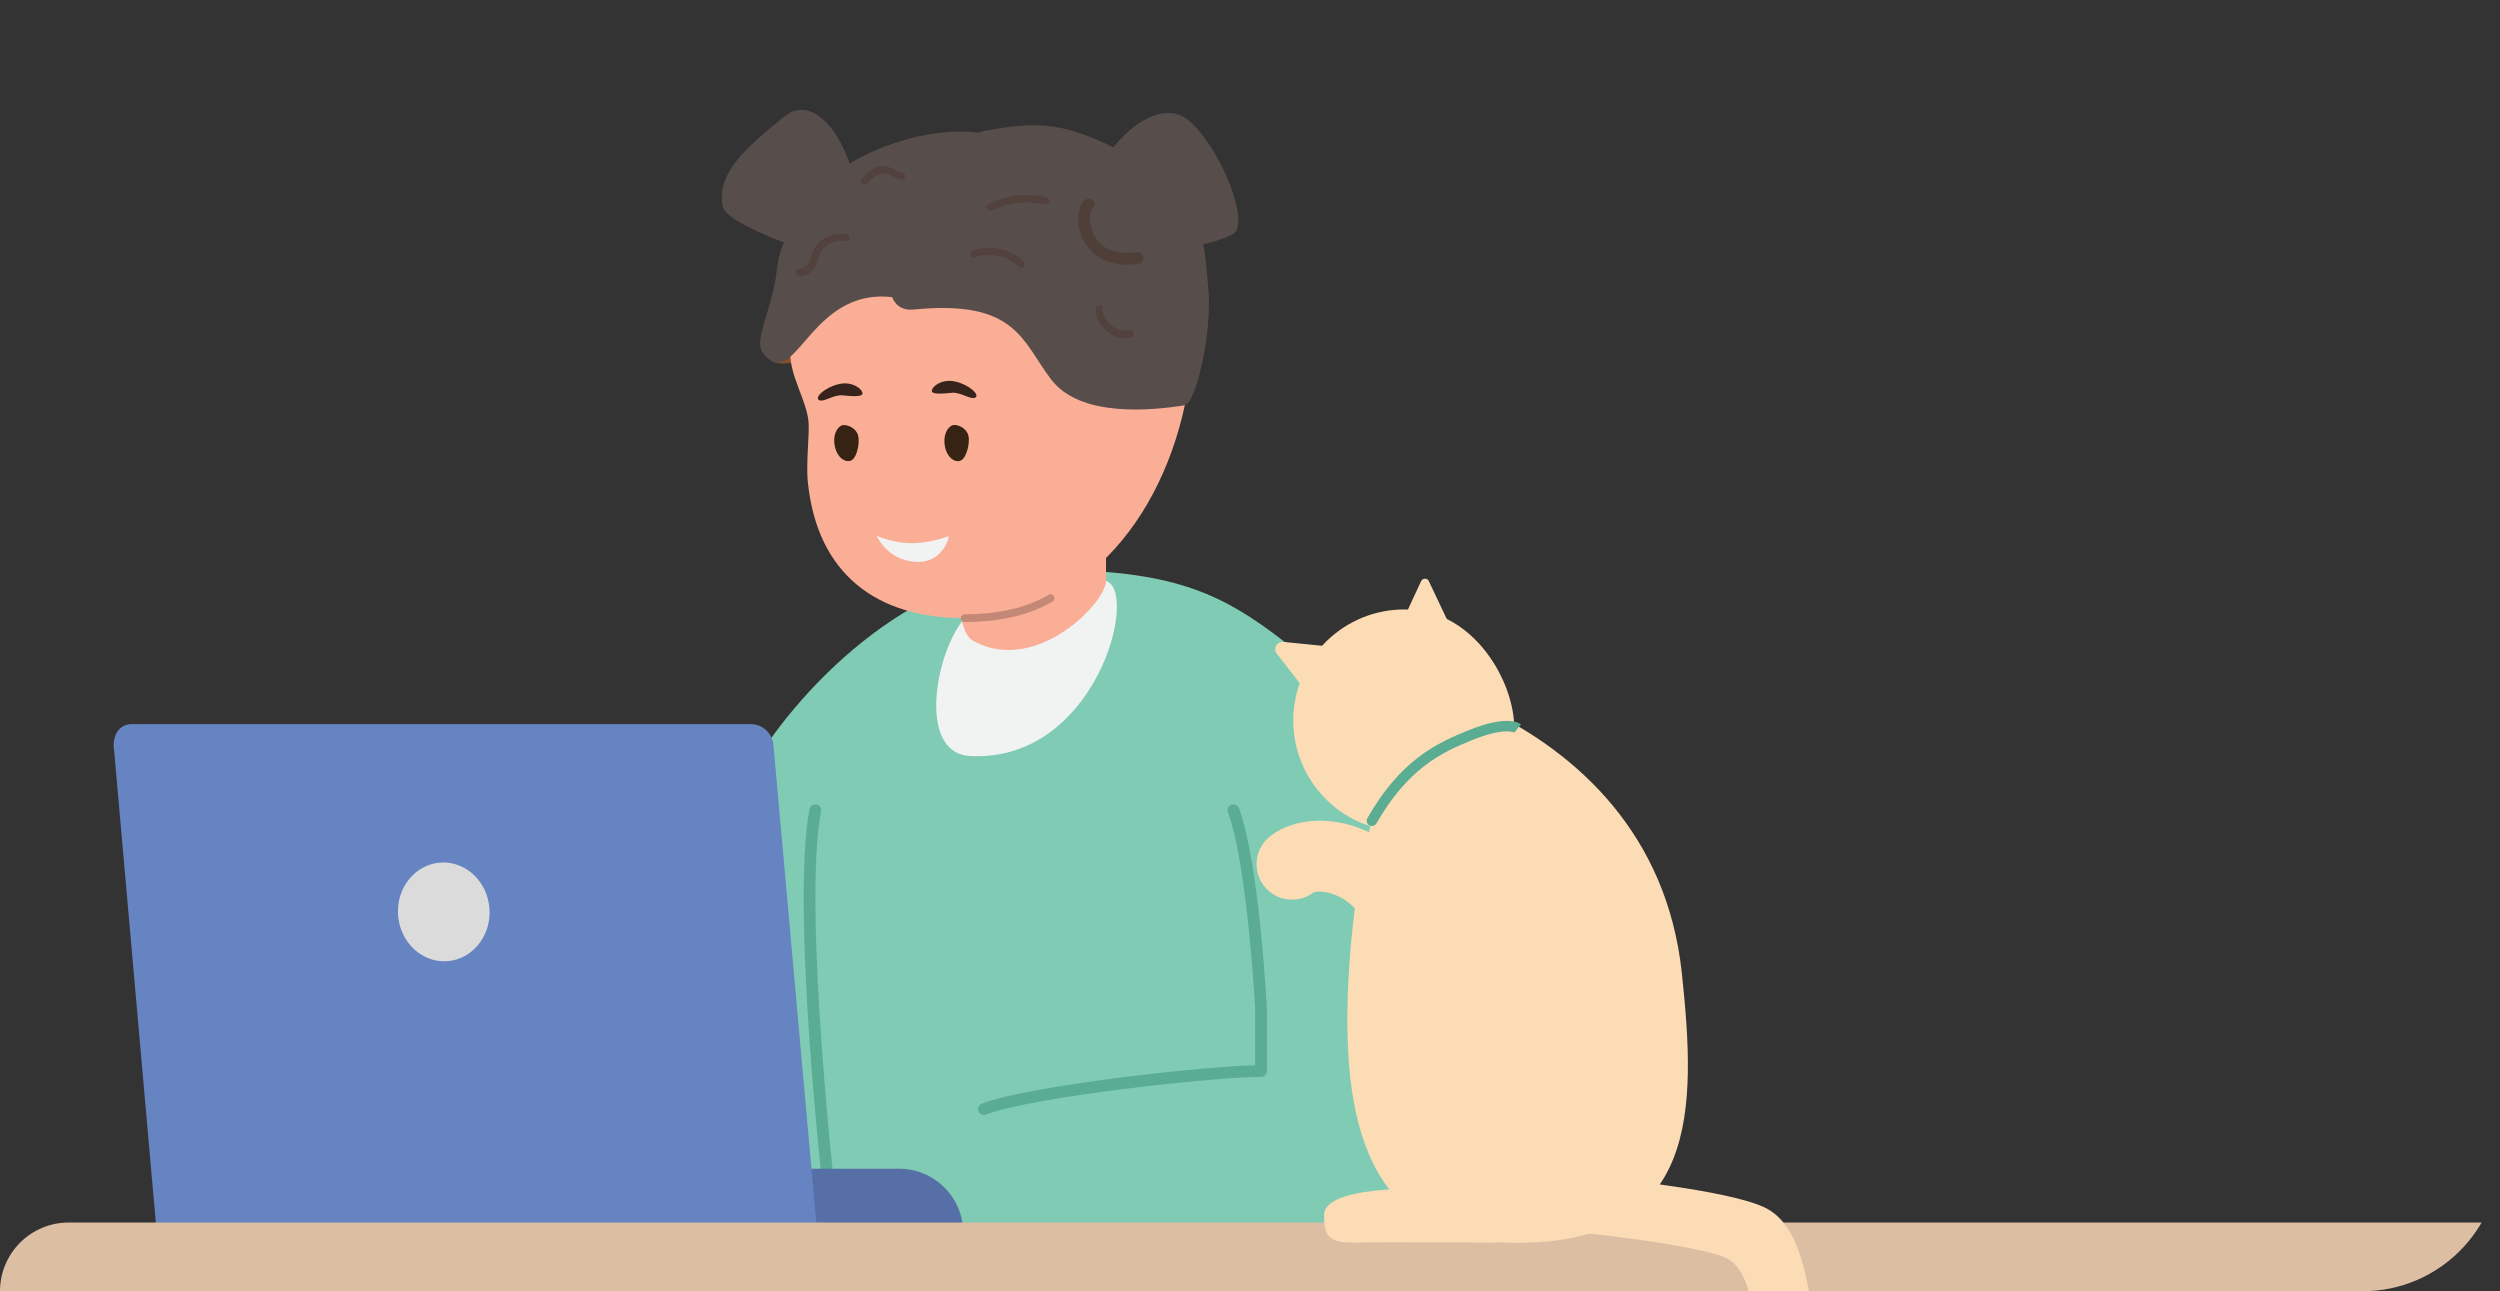 <svg width="182" height="94" viewBox="0 0 182 94" fill="none" xmlns="http://www.w3.org/2000/svg">
<rect x="0" y="0" width="182" height="94" fill="#333333" stroke="none"/>
<g clip-path="url(#clip0_2006_7641)">
<path d="M103.148 91.248C103.148 91.248 112.751 60.914 92.624 46.049C88.387 42.921 84.701 41.447 75.793 41.479C66.307 41.515 57.77 50.41 54.416 56.436C48.202 67.601 43.055 91.248 43.055 91.248H103.148Z" fill="#7FCBB4"/>
<path d="M91.802 91.224C91.565 91.224 91.378 91.033 91.378 90.799V73.517C91.374 73.436 90.841 63.141 89.401 59.133C89.32 58.91 89.436 58.666 89.659 58.588C89.881 58.507 90.125 58.624 90.202 58.846C91.689 62.974 92.208 73.072 92.232 73.499V90.803C92.232 91.04 92.042 91.227 91.809 91.227L91.802 91.224Z" fill="#5AAC93"/>
<path d="M60.488 88.471C60.277 88.471 60.093 88.311 60.068 88.092C59.966 87.205 57.554 66.265 58.931 58.907C58.974 58.677 59.196 58.525 59.429 58.567C59.659 58.61 59.811 58.833 59.768 59.066C58.413 66.297 60.891 87.781 60.916 87.997C60.944 88.23 60.774 88.442 60.541 88.471C60.524 88.471 60.506 88.471 60.492 88.471H60.488Z" fill="#5AAC93"/>
<path d="M70.23 44.999C68.097 47.424 66.738 54.842 70.629 55.04C79.776 55.51 82.964 43.073 80.514 42.282C74.915 40.468 70.23 44.999 70.23 44.999Z" fill="#F1F2F2"/>
<path d="M69.838 38.797C69.838 39.744 69.284 45.788 70.838 46.65C75.385 49.173 80.518 43.893 80.518 42.285V37.097L69.842 38.8L69.838 38.797Z" fill="#FBAE96"/>
<path d="M62.538 15.057C62.093 10.434 59.392 6.575 57.059 8.512C54.725 10.448 52.056 12.488 52.624 15.057C52.942 16.496 60.423 18.846 60.423 18.846L62.538 15.057Z" fill="#574D4A"/>
<path d="M57.934 19.567C57.81 19.567 57.687 19.514 57.602 19.408C57.453 19.224 57.485 18.955 57.665 18.811C59.152 17.612 59.875 16.333 59.875 14.902C59.875 14.665 60.066 14.477 60.299 14.477C60.532 14.477 60.723 14.668 60.723 14.902C60.723 16.584 59.872 18.121 58.195 19.475C58.117 19.539 58.022 19.57 57.93 19.57L57.934 19.567Z" fill="#DE501D"/>
<path d="M59.263 26.042C57.784 26.374 56.69 26.756 56.082 26.151C55.475 25.543 56.082 23.978 56.082 23.978L58.035 23.663L59.263 26.042Z" fill="#82512B"/>
<path d="M86.595 27.614C85.19 37.316 78.966 44.999 70.231 44.999C63.778 44.999 59.516 41.765 58.817 35.153C58.655 33.615 58.965 31.481 58.849 30.579C58.655 29.063 57.539 27.381 57.539 25.791C57.539 16.089 65.871 11.435 74.606 11.435C83.34 11.435 87.987 18.015 86.595 27.614Z" fill="#FBAE96"/>
<path d="M67.837 28.487C67.802 28.173 68.547 27.54 69.567 27.781C70.584 28.021 71.339 28.742 71.008 28.94C70.676 29.138 69.931 28.523 69.281 28.597C68.632 28.668 67.865 28.71 67.841 28.487H67.837Z" fill="#37231B"/>
<path d="M62.789 28.671C62.824 28.357 62.079 27.724 61.059 27.964C60.042 28.205 59.286 28.926 59.618 29.124C59.95 29.322 60.695 28.707 61.345 28.781C61.994 28.855 62.76 28.894 62.785 28.671H62.789Z" fill="#37231B"/>
<path d="M66.534 22.532C73.969 21.804 74.39 24.805 76.515 27.614C78.644 30.424 83.855 29.883 86.249 29.505C87.064 29.378 88.296 24.07 87.957 20.899C87.707 18.549 87.844 14.23 83.008 11.714C78.171 9.198 76.49 8.632 71.791 9.505C67.096 10.378 61.994 22.977 66.531 22.532H66.534Z" fill="#574D4A"/>
<path d="M79.188 15.351C79.632 10.728 84.155 6.794 86.492 8.731C88.829 10.668 91.015 16.171 89.804 17.012C88.593 17.853 81.302 19.139 81.302 19.139L79.188 15.351Z" fill="#574D4A"/>
<path d="M82.027 19.263C79.968 19.263 79.121 18.001 78.838 17.407C78.344 16.372 78.397 15.107 78.959 14.587C79.132 14.428 79.4 14.439 79.559 14.612C79.718 14.785 79.707 15.054 79.534 15.213C79.336 15.396 79.213 16.227 79.601 17.04C79.898 17.662 80.699 18.659 82.736 18.358C82.966 18.323 83.185 18.485 83.22 18.719C83.255 18.952 83.093 19.168 82.86 19.203C82.56 19.245 82.281 19.267 82.023 19.267L82.027 19.263Z" fill="#503E38"/>
<path d="M55.528 25.678C58.01 28.904 58.98 20.125 65.879 21.804C68.573 22.458 66.458 17.835 69.025 16.043C71.588 14.252 75.676 10.244 71.228 9.664C66.779 9.084 60.756 11.657 59.083 14.407C58.338 15.63 56.799 17.263 56.576 19.468C56.28 22.444 54.815 24.748 55.531 25.678H55.528Z" fill="#574D4A"/>
<path d="M63.82 39.012C63.82 39.012 64.594 40.794 66.655 40.903C68.717 41.013 69.088 39.03 69.088 39.03C67.273 39.648 65.702 39.776 63.82 39.012Z" fill="#F1F2F2"/>
<path d="M69.345 30.954C68.985 31.088 68.621 31.668 68.794 32.523C68.967 33.375 69.606 33.75 70.005 33.492C70.404 33.234 70.69 32.039 70.44 31.541C70.189 31.043 69.575 30.869 69.342 30.958L69.345 30.954Z" fill="#372313"/>
<path d="M61.277 30.968C60.924 31.117 60.582 31.71 60.79 32.559C60.998 33.403 61.648 33.75 62.04 33.478C62.432 33.202 62.665 32 62.396 31.512C62.128 31.025 61.503 30.876 61.277 30.972V30.968Z" fill="#372313"/>
<path d="M74.532 19.076C73.653 18.058 72.008 17.786 70.787 18.259C70.49 18.376 70.614 18.853 70.921 18.744C72.04 18.344 73.318 18.609 74.165 19.443C74.405 19.68 74.751 19.327 74.532 19.076Z" fill="#52413C"/>
<path d="M76.212 14.379C74.712 14.018 73.328 14.195 71.951 14.877C71.654 15.026 71.916 15.467 72.212 15.323C73.483 14.704 74.701 14.609 76.078 14.874C76.399 14.937 76.541 14.457 76.216 14.379H76.212Z" fill="#52413C"/>
<path d="M82.227 24.027C81.344 24.317 80.242 23.384 80.278 22.479C80.292 22.154 79.797 22.158 79.776 22.479C79.699 23.681 81.181 24.989 82.364 24.526C82.664 24.405 82.548 23.921 82.227 24.027Z" fill="#52413C"/>
<path d="M61.593 17.026C60.735 16.945 59.873 17.231 59.372 17.966C59.185 18.238 59.093 18.549 58.994 18.86C58.85 19.316 58.694 19.524 58.193 19.57C57.868 19.602 57.858 20.079 58.193 20.087C58.934 20.097 59.298 19.662 59.51 19.002C59.633 18.613 59.75 18.263 60.064 17.977C60.481 17.595 61.049 17.492 61.596 17.524C61.921 17.542 61.911 17.054 61.596 17.026H61.593Z" fill="#52413C"/>
<path d="M65.718 12.584C65.149 12.439 64.768 12.021 64.139 12.099C63.553 12.174 63.087 12.584 62.727 13.025C62.523 13.276 62.861 13.64 63.091 13.389C63.437 13.018 63.864 12.573 64.422 12.626C64.835 12.665 65.174 12.993 65.583 13.075C65.901 13.138 66.039 12.665 65.718 12.584Z" fill="#52413C"/>
<path d="M70.228 45.282C70.072 45.282 69.945 45.155 69.945 44.999C69.945 44.844 70.072 44.717 70.228 44.717C72.699 44.717 74.757 44.239 76.339 43.299C76.473 43.218 76.646 43.264 76.728 43.398C76.809 43.532 76.763 43.706 76.629 43.787C74.959 44.78 72.805 45.282 70.228 45.282Z" fill="#C48976"/>
<path d="M71.828 91.344C71.828 86.802 78.165 77.967 89.799 77.967C101.432 77.967 107.391 78.78 107.391 78.78V91.174L71.828 91.344Z" fill="#7FCBB4"/>
<path d="M71.627 81.169C71.458 81.169 71.295 81.066 71.232 80.897C71.147 80.677 71.257 80.43 71.475 80.345C75.094 78.96 88.733 77.511 91.804 77.55C92.041 77.55 92.228 77.744 92.224 77.981C92.224 78.214 92.03 78.401 91.801 78.401C91.801 78.401 91.797 78.401 91.794 78.401C88.853 78.359 75.239 79.815 71.783 81.14C71.733 81.158 71.68 81.169 71.631 81.169H71.627Z" fill="#5AAC93"/>
<path d="M21.8 85.086H65.467C68.035 85.086 70.121 87.174 70.121 89.745V90.468H21.797V85.084L21.8 85.086Z" fill="#566FA6"/>
<path d="M59.557 90.471H11.473L8.313 54.698C8.131 53.666 8.581 52.715 9.616 52.715H54.658C55.461 52.715 56.151 53.299 56.293 54.102L59.557 90.471Z" fill="#6683C2"/>
<path d="M35.635 66.169C35.763 68.153 34.376 69.856 32.539 69.975C30.702 70.093 29.107 68.584 28.977 66.6C28.847 64.617 30.237 62.913 32.074 62.795C33.911 62.676 35.505 64.186 35.635 66.169Z" fill="#DBDBDB"/>
<path d="M203 89H5C2.239 89 0 91.239 0 94C0 96.761 2.239 99 5 99H203C205.761 99 208 96.761 208 94C208 91.239 205.761 89 203 89Z" fill="#DCBFA3"/>
<path d="M110.191 53.712C109.618 58.138 105.359 61.127 100.957 60.429C96.555 59.732 93.55 55.591 94.25 51.185C94.946 46.779 99.083 43.77 103.484 44.471C107.886 45.172 110.619 50.411 110.195 53.715L110.191 53.712Z" fill="#FCDCB5"/>
<path d="M122.433 70.803C123.494 80.738 123.726 90.477 110.435 90.477C100.301 90.477 97.598 82.996 98.155 71.553C98.702 60.32 101.983 48.661 108.106 51.587C114.893 54.828 121.358 60.778 122.433 70.803Z" fill="#FCDCB5"/>
<path d="M99.872 60.131C99.809 60.131 99.743 60.114 99.683 60.081C99.501 59.975 99.438 59.742 99.544 59.56C101.942 55.389 104.46 54.13 107.044 53.111C109.714 52.059 110.583 52.616 110.732 52.739L110.245 53.327C110.245 53.327 110.251 53.334 110.265 53.34C110.258 53.337 109.575 52.932 107.326 53.818C104.874 54.785 102.483 55.98 100.207 59.938C100.138 60.061 100.008 60.131 99.876 60.131H99.872Z" fill="#5AAC93"/>
<path d="M130.268 110.437C130.238 110.437 130.208 110.437 130.175 110.437C129.031 110.387 128.145 109.418 128.195 108.275C128.195 108.239 128.358 104.414 128.165 100.326C127.833 93.303 126.613 92.075 125.674 91.583C124.281 90.912 118.589 90.022 113.142 89.551C112.001 89.451 111.158 88.445 111.258 87.306C111.357 86.164 112.363 85.32 113.5 85.42C116.396 85.672 126.039 86.599 128.623 87.984C129.983 88.711 130.895 90.311 131.492 93.021C131.874 94.744 132.139 96.976 132.282 99.652C132.52 104.115 132.341 108.282 132.335 108.458C132.285 109.57 131.369 110.44 130.265 110.44L130.268 110.437Z" fill="#FCDCB5"/>
<path d="M95.618 51.026L92.948 47.582C92.663 47.214 92.958 46.682 93.419 46.729L97.695 47.16L95.618 51.026Z" fill="#FCDCB5"/>
<path d="M105.563 45.57L104.034 42.336C103.935 42.057 103.54 42.06 103.444 42.336L102.094 45.241L105.563 45.567V45.57Z" fill="#FCDCB5"/>
<path d="M101.77 71.587C100.454 71.417 99.459 70.265 99.515 68.914C99.594 67.001 98.656 65.992 97.853 65.48C96.841 64.836 95.876 64.856 95.624 64.972C94.496 65.825 92.887 65.616 92.018 64.494C91.142 63.365 91.352 61.741 92.479 60.868C94.334 59.433 97.326 59.37 99.926 60.715C103.057 62.332 104.835 65.48 104.683 69.133C104.623 70.561 103.419 71.666 101.993 71.606C101.916 71.606 101.843 71.597 101.77 71.587Z" fill="#FCDCB5"/>
<path d="M105.818 86.566C105.274 86.566 96.418 86.038 96.391 88.452C96.361 90.866 97.526 90.434 100.77 90.434C104.014 90.434 109.119 90.464 109.119 90.464L105.818 86.566Z" fill="#FCDCB5"/>
</g>
<defs>
<clipPath id="clip0_2006_7641">
<path d="M0 0H182V84C182 89.523 177.523 94 172 94H0V0Z" fill="white"/>
</clipPath>
</defs>
</svg>
